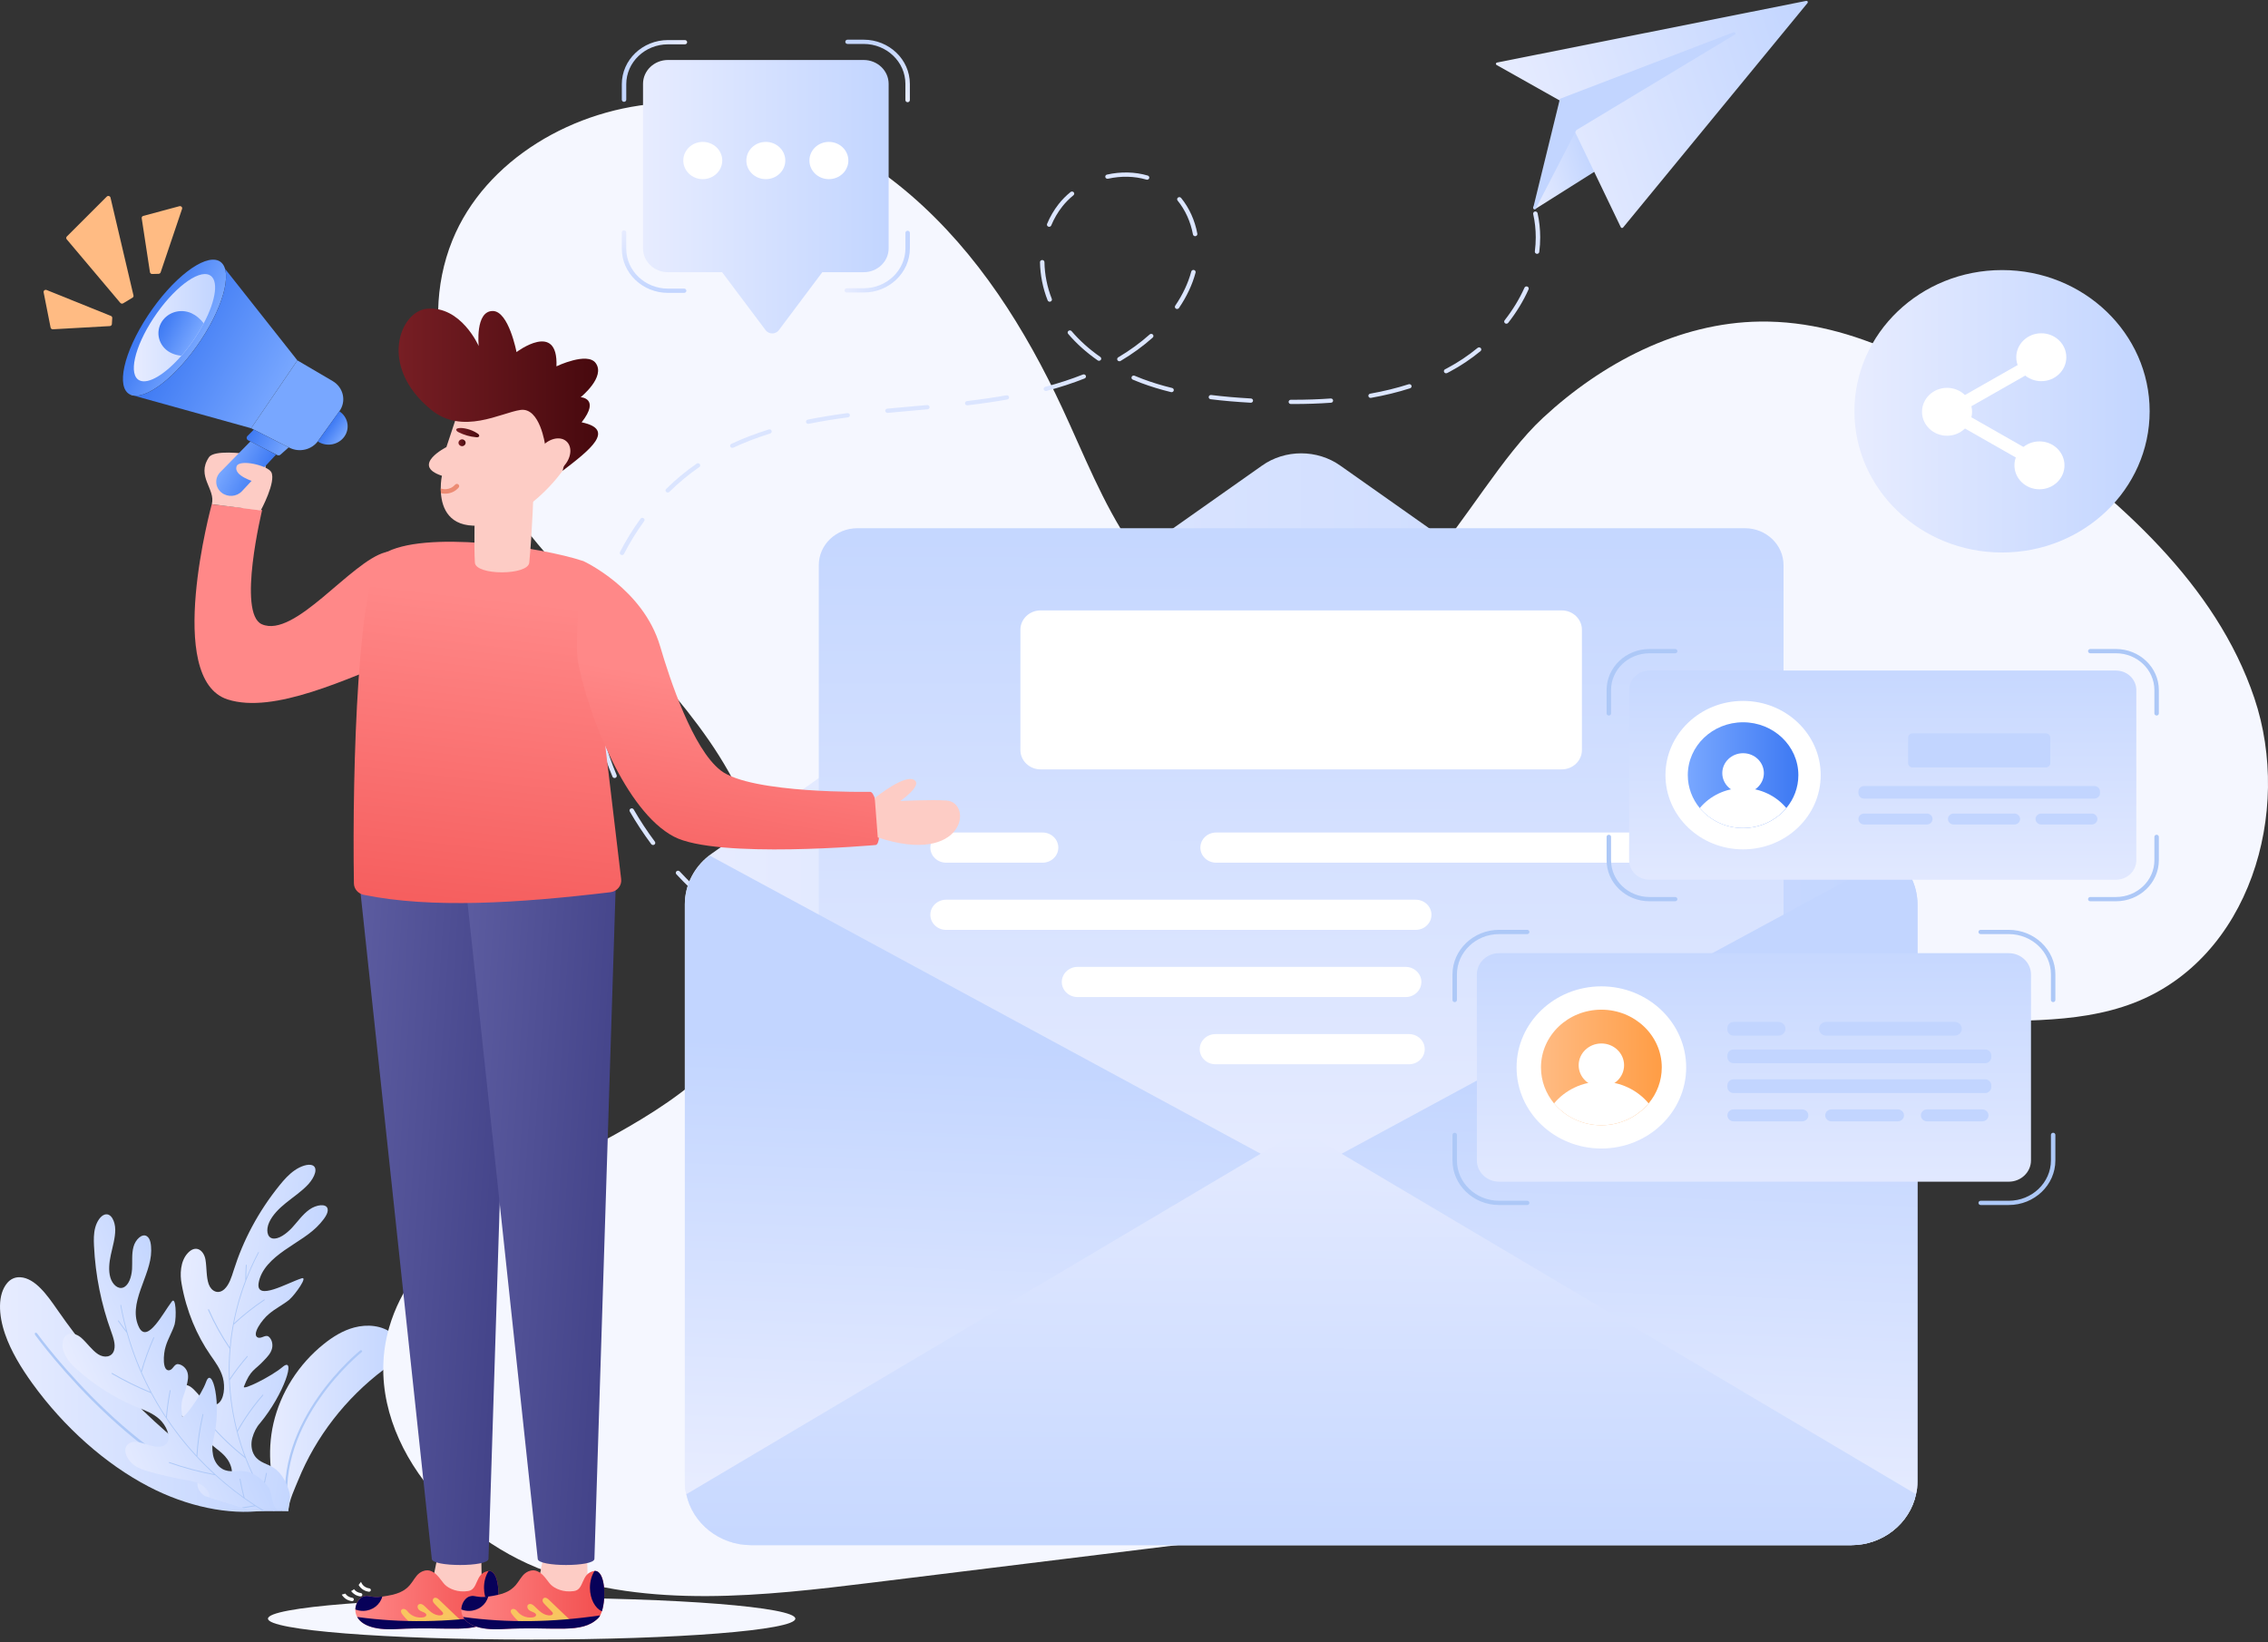 <svg width="500" height="362" viewBox="0 0 500 362" fill="none" xmlns="http://www.w3.org/2000/svg">
<rect x="0" y="0" width="500" height="362" fill="#333333" stroke="none"/>
<path d="M63.57 332.821C63.56 332.918 63.567 333.01 63.562 333.106H62.106C59.549 327.12 58.834 320.119 60.272 313.851C61.83 307.041 65.809 300.766 71.395 296.295C73.383 294.706 75.607 293.318 78.102 292.659C80.954 291.901 84.2 292.17 86.528 294.009C87.287 294.607 87.882 295.396 88.102 296.316C88.695 298.818 86.486 300.523 84.588 301.951C76.195 308.278 69.615 316.783 65.745 326.312C64.988 328.177 63.795 330.623 63.57 332.821Z" fill="url(#paint0_linear_558_3159)"/>
<path d="M63.57 332.821C63.56 332.918 63.567 333.01 63.562 333.106H63.126C60.211 313.203 79.213 297.882 79.416 297.718C79.528 297.634 79.691 297.661 79.776 297.751C79.864 297.858 79.85 298.008 79.739 298.092C79.537 298.255 60.862 313.287 63.57 332.821Z" fill="#ADC8F7"/>
<path d="M58.023 333.045C50.423 334.037 41.277 332.177 32.748 327.723C23.261 322.774 14.107 314.65 7.139 305.001C4.662 301.57 2.421 297.887 1.122 294.122C-0.368 289.815 -0.529 285.373 1.588 282.854C2.277 282.033 3.25 281.518 4.462 281.583C7.759 281.767 10.429 285.557 12.672 288.798C22.612 303.134 35.212 315.813 48.761 325.106C51.413 326.924 54.923 329.589 57.94 330.797C58.857 331.164 59.724 331.39 60.509 331.428L58.023 333.045Z" fill="url(#paint1_linear_558_3159)"/>
<path d="M59.999 331.759C32.846 328.901 8.031 294.691 7.771 294.332C7.639 294.141 7.649 293.924 7.757 293.84C7.888 293.761 8.094 293.841 8.226 294.032C8.478 294.38 31.888 326.667 57.94 330.797C58.858 331.164 59.724 331.39 60.509 331.428L59.999 331.759Z" fill="#ADC8F7"/>
<path d="M62.733 275.632C59.992 277.546 57.483 279.859 57.002 282.942C56.466 286.887 63.395 282.815 66.427 281.848C68.058 281.193 65.15 285.315 63.794 286.526C62.357 287.691 60.707 288.457 59.272 289.699C57.801 290.89 55.352 294.289 56.864 294.884C57.632 295.176 58.57 294.147 59.232 294.679C59.892 295.206 60.195 296.256 59.987 297.215C59.743 298.333 58.919 299.172 58.16 299.958C56.143 302.149 55.252 301.876 53.767 305.708C53.421 306.617 59.786 303.485 62.288 301.373C65.386 298.777 62.66 307.355 57.284 313.804C56.53 314.647 55.976 315.764 55.632 316.988C55.283 318.208 55.359 319.791 56.148 320.947C57.224 322.513 59.002 322.688 60.418 323.643C62.138 324.806 63.277 327.003 63.827 329.095C64.101 330.22 63.659 331.803 63.557 333.106H55.802L45.132 329.816C43.974 328.989 43.322 327.968 43.56 326.573C43.936 324.746 45.724 325.038 47.225 325.704C48.742 326.389 50.657 326.821 51.064 325.169C51.325 324.134 50.826 322.703 50.124 321.698C49.419 320.695 48.53 320.019 47.675 319.343C45.408 317.55 43.23 315.559 41.173 313.379C40.434 312.596 39.689 311.761 39.19 310.596C38.689 309.434 38.503 307.851 38.943 306.702C39.545 305.135 40.954 305.025 41.984 305.718C43.018 306.413 43.859 307.679 44.839 308.604C45.817 309.536 47.066 310.116 48.062 309.443C49.409 308.517 49.672 305.769 49.143 303.763C48.598 301.754 47.444 300.267 46.398 298.755C43.39 294.401 41.108 289.096 40.036 283.042C39.66 281.022 39.704 278.09 41.399 276.252C43.247 274.281 44.965 275.711 45.303 277.736C45.593 279.454 45.455 281.542 46.006 283.099C46.558 284.663 48.111 285.474 49.481 284.2C50.54 283.224 51.049 281.535 51.523 280.044C53.575 273.525 56.918 267.125 61.679 261.254C62.624 260.089 63.664 258.909 64.97 258.006C66.275 257.099 67.91 256.544 68.838 256.89C70.204 257.411 69.4 259.506 67.989 261.063C66.562 262.624 64.697 263.853 63.024 265.208C61.527 266.415 60.084 267.855 59.354 269.46C58.617 271.07 58.851 272.776 60.08 273.028C61.378 273.294 63.133 272.012 64.399 270.654C65.634 269.314 66.685 267.757 68.21 266.665C69.74 265.563 71.95 265.282 72.225 266.498C72.448 267.446 71.484 268.685 70.605 269.702C68.504 272.127 65.503 273.68 62.733 275.632Z" fill="url(#paint2_linear_558_3159)"/>
<path d="M60.51 333.106H60.287C60.045 332.761 59.803 332.416 59.57 332.066C56.838 331.389 54.103 330.514 51.394 329.438C51.34 329.416 51.293 329.344 51.291 329.278C51.288 329.211 51.331 329.175 51.385 329.197C54.04 330.259 56.72 331.129 59.399 331.807C57.217 328.485 55.444 325.006 54.084 321.485C51.293 319.31 48.651 316.813 46.223 314.014C46.181 313.966 46.17 313.883 46.197 313.829C46.224 313.774 46.279 313.768 46.32 313.816C48.679 316.547 51.242 318.991 53.948 321.13C50.804 312.886 50.01 304.475 50.632 297.37C48.834 294.742 47.233 291.885 45.878 288.825C45.854 288.771 45.872 288.687 45.918 288.638C45.963 288.588 46.019 288.591 46.043 288.645C47.361 291.644 48.916 294.45 50.662 297.036C51.205 290.987 52.703 285.908 54.082 282.315C54.079 281.205 54.113 280.084 54.188 278.953C54.192 278.889 54.24 278.822 54.295 278.803C54.35 278.784 54.391 278.82 54.387 278.884C54.321 279.868 54.284 280.845 54.277 281.813C55.704 278.226 56.865 276.206 56.888 276.123C56.921 276.061 56.985 276.022 57.031 276.037C57.077 276.052 57.088 276.115 57.055 276.177C57.034 276.263 55.77 278.448 54.269 282.313C54.267 282.321 54.264 282.328 54.261 282.335C53.311 284.812 52.299 287.986 51.588 291.709C53.706 289.753 55.932 288.008 58.228 286.478C58.277 286.446 58.33 286.461 58.346 286.513C58.363 286.564 58.337 286.632 58.289 286.665C55.948 288.23 53.68 290.021 51.527 292.032C51.22 293.69 50.973 295.451 50.815 297.299C50.816 297.314 50.814 297.329 50.811 297.344C50.632 299.445 50.568 301.656 50.652 303.944C51.84 302.179 53.117 300.52 54.466 298.972C54.504 298.928 54.559 298.93 54.59 298.976C54.62 299.021 54.615 299.093 54.577 299.136C53.19 300.733 51.88 302.449 50.665 304.277C50.817 307.842 51.336 311.589 52.308 315.372C53.944 312.479 55.827 309.843 57.891 307.488C57.926 307.447 57.981 307.451 58.015 307.494C58.048 307.537 58.047 307.605 58.013 307.645C55.927 310.037 54.027 312.717 52.383 315.662C52.883 317.566 53.496 319.477 54.228 321.376C54.232 321.384 54.235 321.391 54.237 321.399C55.227 323.963 56.435 326.506 57.862 328.982C58.057 327.536 58.321 326.126 58.648 324.755C58.66 324.7 58.712 324.68 58.762 324.709C58.812 324.738 58.842 324.806 58.83 324.86C58.493 326.29 58.224 327.762 58.031 329.272C58.791 330.574 59.625 331.851 60.51 333.106Z" fill="#ADC8F7"/>
<path d="M13.825 295.87C14.209 293.509 16.475 293.658 17.946 294.962C19.193 296.067 20.275 297.674 21.618 298.552C22.965 299.433 24.735 299.262 25.169 297.609C25.508 296.339 24.96 294.817 24.477 293.47C22.35 287.589 21.035 281.259 20.722 274.632C20.66 273.316 20.642 271.944 20.999 270.62C21.353 269.295 22.174 268.031 23.107 267.762C24.489 267.371 25.391 269.239 25.407 271.088C25.416 272.946 24.823 274.818 24.429 276.673C24.073 278.33 23.88 280.121 24.333 281.657C24.785 283.2 26.047 284.312 27.196 283.841C28.411 283.343 29.002 281.468 29.111 279.804C29.21 278.17 28.994 276.489 29.428 274.882C29.86 273.266 31.335 271.844 32.387 272.545C33.213 273.088 33.329 274.504 33.333 275.72C33.343 281.305 27.914 287.431 30.737 292.798C32.604 296.071 36.01 289.378 37.85 286.979C38.788 285.593 38.937 290.323 38.496 291.981C37.986 293.643 37.044 295.097 36.535 296.8C35.982 298.484 35.74 302.373 37.344 302.089C38.161 301.937 38.406 300.652 39.26 300.74C40.11 300.825 40.939 301.514 41.272 302.39C41.658 303.412 41.386 304.498 41.135 305.505C40.503 308.261 39.61 308.463 40.178 312.278C40.317 313.187 44.389 307.618 45.444 304.641C46.763 300.952 49.01 309.476 47.04 317.335C46.747 318.384 46.745 319.569 46.962 320.752C47.173 321.934 47.898 323.234 49.071 323.875C50.663 324.74 52.319 324.131 53.966 324.36C55.966 324.639 57.834 326.097 59.073 327.726C60.261 329.332 59.765 333.215 61.834 332.975C62.131 332.949 62.163 333.002 62.012 333.106H55.801L46.208 330.147C46.229 329.997 46.23 329.835 46.2 329.657C46.037 328.667 45.033 327.675 44.005 327.142C42.977 326.612 41.911 326.443 40.875 326.265C38.127 325.793 35.362 325.156 32.599 324.351C31.607 324.062 30.584 323.739 29.628 323.045C28.67 322.354 27.791 321.191 27.646 320.08C27.45 318.565 28.628 317.809 29.856 317.867C31.088 317.925 32.414 318.534 33.699 318.816C34.986 319.104 36.349 318.992 36.919 317.985C37.687 316.607 36.631 314.258 35.191 312.912C33.74 311.57 31.994 310.955 30.327 310.282C25.526 308.342 20.812 305.44 16.543 301.516C15.105 300.212 13.483 298.057 13.825 295.87Z" fill="url(#paint3_linear_558_3159)"/>
<path d="M24.726 302.689C27.481 304.297 30.297 305.685 33.141 306.856C30.487 301.849 28.89 297.245 27.938 293.841C27.287 293.012 26.653 292.16 26.038 291.285C26.004 291.236 26.004 291.161 26.038 291.118C26.072 291.076 26.128 291.081 26.162 291.13C26.696 291.892 27.244 292.637 27.806 293.364C26.887 289.948 26.57 287.864 26.542 287.79C26.53 287.726 26.559 287.664 26.605 287.651C26.652 287.638 26.699 287.678 26.711 287.741C26.741 287.818 27.08 290.075 28.093 293.742C28.095 293.749 28.097 293.756 28.099 293.764C28.755 296.11 29.713 299.024 31.119 302.253C31.869 299.683 32.776 297.211 33.82 294.85C33.842 294.8 33.895 294.785 33.938 294.816C33.982 294.847 34 294.912 33.978 294.962C32.915 297.374 31.997 299.903 31.241 302.532C31.873 303.966 32.593 305.459 33.409 306.987C33.417 306.999 33.424 307.011 33.429 307.025C34.357 308.762 35.411 310.544 36.597 312.337C36.777 310.356 37.057 308.414 37.428 306.521C37.438 306.468 37.487 306.442 37.537 306.463C37.587 306.485 37.619 306.545 37.609 306.598C37.229 308.55 36.946 310.553 36.77 312.598C38.631 315.385 40.813 318.191 43.312 320.894C43.512 317.752 43.968 314.708 44.652 311.793C44.664 311.743 44.714 311.72 44.764 311.74C44.815 311.76 44.846 311.816 44.834 311.865C44.146 314.823 43.693 317.912 43.505 321.101C44.769 322.457 46.113 323.787 47.531 325.076C47.537 325.081 47.543 325.085 47.548 325.091C49.463 326.83 51.514 328.495 53.684 330.055C53.337 328.72 53.047 327.389 52.811 326.067C52.801 326.015 52.84 325.976 52.896 325.98C52.952 325.984 53.005 326.03 53.014 326.082C53.262 327.459 53.57 328.846 53.939 330.238C55.351 331.244 56.82 332.197 58.327 333.106H57.985C57.417 332.76 56.852 332.411 56.297 332.05C55.462 332.208 54.617 332.348 53.768 332.479L53.319 332.341C54.237 332.205 55.151 332.059 56.055 331.892C52.961 329.861 50.075 327.617 47.446 325.231C44.084 324.605 40.7 323.713 37.335 322.545C37.278 322.525 37.232 322.463 37.232 322.406C37.232 322.349 37.279 322.319 37.335 322.339C40.611 323.482 43.906 324.363 47.181 324.99C41.056 319.394 36.419 313.015 33.288 307.133C30.38 305.952 27.501 304.544 24.683 302.907C24.634 302.879 24.604 302.806 24.616 302.746C24.627 302.686 24.677 302.66 24.726 302.689Z" fill="#ADC8F7"/>
<path d="M117.208 361.462C149.313 361.462 175.339 359.398 175.339 356.853C175.339 354.307 149.313 352.244 117.208 352.244C85.103 352.244 59.076 354.307 59.076 356.853C59.076 359.398 85.103 361.462 117.208 361.462Z" fill="#F5F7FF"/>
<path d="M276.345 140.871C264.976 138.047 255.837 129.74 249.447 120.311C243.058 110.881 238.971 100.233 234.185 89.971C226.067 72.565 215.6 55.812 200.811 43.041C186.021 30.269 166.473 21.777 146.575 22.723C126.676 23.669 106.939 35.21 99.732 52.98C91.602 73.024 100.298 95.953 113.387 113.431C126.476 130.91 143.813 145.249 156.243 163.162C168.673 181.075 175.642 204.908 165.323 224.009C156.936 239.537 139.472 248.137 123.478 256.585C107.484 265.034 90.68 275.813 85.794 292.655C79.328 314.945 97.915 338.206 120.508 346.451C143.101 354.696 168.243 351.862 192.226 348.911C231.052 344.133 269.879 339.355 308.705 334.576C325.178 332.549 341.973 330.434 356.957 323.58C371.942 316.727 385.081 304.205 387.904 288.547C390.697 273.052 383.454 255.773 391.504 242.064C398.452 230.232 414.154 226.096 428.321 225.387C442.488 224.679 457.237 226.181 470.398 221.114C495.97 211.268 505.439 178.999 496.989 153.897C488.538 128.795 467.026 109.874 444.958 94.072C428.138 82.027 409.048 70.633 388.04 70.892C370.039 71.113 353.13 80.099 340.199 92.082C322.183 108.776 308.695 148.907 276.345 140.871Z" fill="#F5F7FF"/>
<path d="M229.228 222.637C228.96 222.637 228.741 222.432 228.737 222.175C228.733 221.916 228.949 221.702 229.22 221.698C230.663 221.677 232.137 221.633 233.602 221.569C235.085 221.503 236.566 221.411 238.007 221.297C238.244 221.275 238.514 221.467 238.536 221.726C238.559 221.984 238.357 222.211 238.087 222.233C236.636 222.348 235.142 222.44 233.648 222.506C232.173 222.572 230.688 222.616 229.235 222.637C229.233 222.637 229.231 222.637 229.228 222.637ZM220.398 222.498C220.391 222.498 220.382 222.498 220.374 222.497C217.407 222.358 214.435 222.123 211.541 221.798C211.272 221.767 211.08 221.534 211.111 221.277C211.143 221.019 211.374 220.834 211.656 220.865C214.528 221.188 217.477 221.421 220.422 221.559C220.693 221.572 220.901 221.793 220.888 222.051C220.875 222.303 220.659 222.498 220.398 222.498ZM246.811 221.207C246.575 221.207 246.368 221.043 246.328 220.814C246.284 220.558 246.465 220.316 246.733 220.274C249.698 219.807 252.589 219.218 255.324 218.524C255.588 218.459 255.853 218.608 255.923 218.858C255.993 219.109 255.837 219.365 255.575 219.432C252.809 220.133 249.888 220.728 246.892 221.201C246.865 221.204 246.838 221.207 246.811 221.207ZM202.871 220.518C202.841 220.518 202.809 220.515 202.778 220.509C199.854 219.974 196.947 219.332 194.139 218.6C193.879 218.532 193.725 218.274 193.796 218.023C193.867 217.774 194.136 217.626 194.398 217.694C197.181 218.42 200.063 219.057 202.962 219.587C203.229 219.636 203.403 219.882 203.352 220.136C203.307 220.361 203.101 220.518 202.871 220.518ZM263.844 216.832C263.648 216.832 263.463 216.719 263.386 216.534C263.288 216.292 263.412 216.02 263.664 215.925C266.456 214.876 269.119 213.67 271.579 212.343C271.814 212.217 272.114 212.294 272.248 212.521C272.381 212.747 272.298 213.033 272.061 213.161C269.562 214.509 266.857 215.733 264.023 216.799C263.964 216.821 263.903 216.832 263.844 216.832ZM185.854 216.064C185.799 216.064 185.742 216.055 185.687 216.036C182.887 215.061 180.13 213.969 177.491 212.788C177.245 212.679 177.139 212.399 177.254 212.165C177.369 211.929 177.662 211.83 177.906 211.938C180.519 213.107 183.25 214.188 186.022 215.153C186.277 215.242 186.408 215.511 186.315 215.755C186.243 215.946 186.055 216.064 185.854 216.064ZM169.885 208.902C169.799 208.902 169.714 208.882 169.637 208.838C169.186 208.585 168.74 208.329 168.294 208.069C166.228 206.861 164.185 205.547 162.22 204.164C162.003 204.01 161.956 203.716 162.117 203.508C162.278 203.298 162.585 203.255 162.803 203.408C164.744 204.775 166.764 206.074 168.806 207.267C169.246 207.525 169.688 207.778 170.133 208.028C170.367 208.159 170.445 208.447 170.308 208.67C170.216 208.819 170.052 208.902 169.885 208.902ZM279.132 208.501C278.989 208.501 278.846 208.441 278.75 208.326C278.58 208.124 278.613 207.829 278.824 207.666C280.801 206.144 282.646 204.482 284.306 202.725C284.488 202.532 284.798 202.518 284.998 202.691C285.2 202.865 285.215 203.162 285.034 203.354C283.339 205.148 281.457 206.844 279.439 208.398C279.348 208.467 279.24 208.501 279.132 208.501ZM155.684 198.902C155.566 198.902 155.447 198.861 155.353 198.779C153.163 196.872 151.062 194.84 149.109 192.74C148.93 192.546 148.947 192.25 149.151 192.078C149.352 191.905 149.661 191.922 149.843 192.116C151.772 194.191 153.849 196.2 156.015 198.085C156.215 198.26 156.229 198.557 156.047 198.748C155.95 198.85 155.817 198.902 155.684 198.902ZM143.973 186.294C143.82 186.294 143.669 186.226 143.573 186.097C141.846 183.775 140.254 181.356 138.842 178.905C138.711 178.678 138.797 178.393 139.035 178.268C139.27 178.143 139.571 178.224 139.701 178.452C141.095 180.871 142.667 183.26 144.372 185.553C144.53 185.764 144.478 186.057 144.257 186.208C144.171 186.266 144.072 186.294 143.973 186.294ZM135.484 171.523C135.29 171.523 135.106 171.412 135.029 171.229C133.915 168.578 132.979 165.861 132.246 163.153C132.179 162.902 132.337 162.646 132.599 162.581C132.864 162.516 133.129 162.668 133.197 162.918C133.919 165.587 134.841 168.265 135.94 170.878C136.041 171.119 135.919 171.392 135.667 171.489C135.607 171.512 135.546 171.523 135.484 171.523ZM131.097 155.207C130.851 155.207 130.639 155.031 130.61 154.792C130.351 152.638 130.22 150.428 130.22 148.225C130.22 147.579 130.231 146.934 130.253 146.288C130.262 146.03 130.455 145.827 130.76 145.835C131.03 145.843 131.243 146.06 131.234 146.319C131.212 146.954 131.201 147.589 131.201 148.225C131.201 150.393 131.33 152.566 131.585 154.684C131.616 154.942 131.422 155.175 131.154 155.205C131.135 155.207 131.116 155.207 131.097 155.207ZM131.661 138.376C131.632 138.376 131.603 138.374 131.575 138.369C131.308 138.324 131.13 138.081 131.177 137.825C131.691 135.037 132.416 132.26 133.332 129.571C133.416 129.326 133.69 129.189 133.951 129.27C134.209 129.351 134.349 129.616 134.266 129.862C133.364 132.509 132.649 135.244 132.143 137.989C132.101 138.216 131.894 138.376 131.661 138.376ZM137.124 122.367C137.051 122.367 136.977 122.351 136.907 122.319C136.664 122.204 136.564 121.923 136.684 121.69C138.005 119.129 139.526 116.663 141.204 114.361C141.361 114.147 141.667 114.096 141.888 114.244C142.11 114.393 142.165 114.685 142.009 114.898C140.358 117.161 138.862 119.586 137.564 122.105C137.479 122.271 137.304 122.367 137.124 122.367ZM147.215 108.586C147.091 108.586 146.968 108.542 146.873 108.453C146.678 108.272 146.674 107.975 146.863 107.789C148.951 105.732 151.215 103.855 153.591 102.21C153.81 102.058 154.117 102.105 154.276 102.315C154.435 102.525 154.386 102.819 154.166 102.971C151.836 104.584 149.615 106.425 147.566 108.443C147.471 108.538 147.342 108.586 147.215 108.586ZM161.454 98.737C161.273 98.737 161.098 98.641 161.013 98.474C160.894 98.241 160.995 97.96 161.238 97.846C163.789 96.654 166.565 95.59 169.49 94.682C169.752 94.603 170.025 94.737 170.108 94.984C170.191 95.23 170.051 95.495 169.793 95.575C166.912 96.469 164.179 97.517 161.67 98.69C161.599 98.722 161.527 98.737 161.454 98.737ZM178.177 93.444C177.951 93.444 177.746 93.293 177.698 93.072C177.642 92.818 177.812 92.569 178.076 92.515C180.763 91.972 183.621 91.502 186.814 91.078C187.065 91.043 187.329 91.221 187.366 91.478C187.404 91.735 187.217 91.972 186.948 92.008C183.779 92.429 180.943 92.896 178.279 93.434C178.245 93.441 178.211 93.444 178.177 93.444ZM195.653 91.03C195.404 91.03 195.191 90.85 195.166 90.608C195.138 90.35 195.334 90.12 195.605 90.094C197.781 89.884 199.958 89.692 202.129 89.501L204.402 89.3C204.659 89.278 204.91 89.466 204.936 89.724C204.96 89.982 204.762 90.211 204.492 90.235L202.219 90.436C200.051 90.627 197.876 90.819 195.702 91.028C195.686 91.029 195.67 91.03 195.653 91.03ZM213.231 89.357C212.988 89.357 212.776 89.183 212.746 88.945C212.712 88.688 212.903 88.454 213.172 88.422C216.327 88.048 219.173 87.633 221.875 87.154C222.135 87.107 222.397 87.275 222.446 87.53C222.496 87.785 222.32 88.03 222.053 88.077C219.332 88.56 216.466 88.977 213.293 89.353C213.273 89.356 213.251 89.357 213.231 89.357ZM285.12 89.073L284.576 89.071C284.305 89.07 284.086 88.859 284.087 88.6C284.088 88.342 284.308 88.133 284.578 88.133C284.579 88.133 284.579 88.133 284.58 88.133L285.12 88.134C288.002 88.133 290.776 88.038 293.365 87.851C293.655 87.834 293.87 88.025 293.892 88.284C293.912 88.543 293.71 88.768 293.44 88.787C290.826 88.977 288.027 89.072 285.12 89.073ZM275.752 88.787C275.742 88.787 275.733 88.787 275.723 88.786C272.43 88.599 269.542 88.346 266.894 88.014C266.625 87.98 266.437 87.744 266.471 87.487C266.506 87.229 266.758 87.051 267.022 87.083C269.647 87.413 272.512 87.663 275.781 87.85C276.052 87.865 276.258 88.087 276.242 88.346C276.226 88.595 276.01 88.787 275.752 88.787ZM302.157 87.721C301.925 87.721 301.719 87.563 301.676 87.337C301.626 87.082 301.803 86.837 302.069 86.79C305.045 86.262 307.899 85.564 310.551 84.714C310.808 84.633 311.086 84.764 311.173 85.01C311.258 85.256 311.12 85.522 310.863 85.604C308.167 86.468 305.269 87.177 302.247 87.713C302.218 87.718 302.187 87.721 302.157 87.721ZM258.285 86.46C258.245 86.46 258.204 86.455 258.164 86.445C255.859 85.885 253.649 85.211 251.594 84.44C250.97 84.206 250.35 83.959 249.735 83.698C249.488 83.592 249.376 83.315 249.486 83.078C249.596 82.841 249.886 82.735 250.133 82.84C250.735 83.095 251.342 83.337 251.952 83.566C253.969 84.323 256.141 84.985 258.405 85.535C258.668 85.599 258.827 85.855 258.76 86.106C258.703 86.318 258.504 86.46 258.285 86.46ZM230.57 86.203C230.356 86.203 230.158 86.067 230.098 85.859C230.025 85.609 230.177 85.351 230.439 85.281C233.387 84.497 236.177 83.584 238.733 82.57C238.98 82.471 239.269 82.584 239.374 82.823C239.477 83.063 239.359 83.338 239.108 83.437C236.516 84.466 233.688 85.391 230.701 86.186C230.658 86.197 230.613 86.203 230.57 86.203ZM318.809 82.296C318.635 82.296 318.465 82.206 318.377 82.048C318.249 81.82 318.339 81.535 318.577 81.413L319.147 81.115C321.468 79.881 323.692 78.394 325.755 76.695C325.961 76.526 326.27 76.547 326.447 76.744C326.623 76.941 326.6 77.237 326.395 77.406C324.281 79.147 322.003 80.671 319.624 81.936L319.041 82.24C318.967 82.278 318.888 82.296 318.809 82.296ZM246.78 79.647C246.617 79.647 246.457 79.568 246.364 79.425C246.221 79.204 246.292 78.915 246.523 78.779C249.053 77.279 251.388 75.581 253.462 73.731C253.659 73.554 253.972 73.564 254.155 73.754C254.34 73.943 254.33 74.24 254.131 74.417C252.011 76.31 249.624 78.045 247.038 79.577C246.959 79.624 246.869 79.647 246.78 79.647ZM242.287 79.542C242.187 79.542 242.086 79.513 241.999 79.452C239.498 77.71 237.305 75.743 235.483 73.605C235.312 73.404 235.343 73.108 235.553 72.945C235.761 72.781 236.072 72.81 236.243 73.011C238.012 75.087 240.144 76.998 242.576 78.693C242.795 78.846 242.843 79.139 242.684 79.349C242.588 79.475 242.439 79.542 242.287 79.542ZM332.101 71.364C331.999 71.364 331.895 71.333 331.807 71.27C331.591 71.114 331.547 70.82 331.709 70.613C333.496 68.335 334.968 65.917 336.083 63.426C336.19 63.186 336.479 63.078 336.728 63.179C336.977 63.281 337.092 63.557 336.986 63.796C335.839 66.355 334.328 68.838 332.494 71.176C332.398 71.299 332.25 71.364 332.101 71.364ZM259.5 68.12C259.408 68.12 259.315 68.095 259.232 68.044C259.005 67.903 258.941 67.612 259.089 67.394C260.752 64.947 261.942 62.412 262.626 59.861C262.693 59.61 262.956 59.458 263.223 59.523C263.485 59.587 263.643 59.843 263.576 60.094C262.866 62.744 261.634 65.373 259.911 67.906C259.817 68.045 259.66 68.12 259.5 68.12ZM231.42 66.52C231.222 66.52 231.036 66.404 230.961 66.217C229.902 63.545 229.321 60.635 229.277 57.801C229.273 57.541 229.489 57.328 229.76 57.325C229.763 57.325 229.765 57.325 229.767 57.325C230.035 57.325 230.254 57.53 230.258 57.787C230.3 60.513 230.861 63.313 231.879 65.884C231.975 66.126 231.848 66.397 231.594 66.489C231.537 66.51 231.478 66.52 231.42 66.52ZM338.859 55.961C338.839 55.961 338.819 55.96 338.799 55.957C338.53 55.926 338.339 55.693 338.371 55.435C338.503 54.394 338.57 53.345 338.57 52.317C338.57 50.584 338.381 48.858 338.008 47.188C337.952 46.934 338.121 46.685 338.386 46.631C338.646 46.577 338.911 46.738 338.968 46.992C339.355 48.727 339.551 50.518 339.551 52.317C339.551 53.382 339.482 54.469 339.345 55.548C339.315 55.786 339.104 55.961 338.859 55.961ZM263.48 52.072C263.248 52.072 263.04 51.912 262.998 51.685C262.477 48.882 261.306 46.299 259.612 44.215C259.445 44.011 259.483 43.716 259.698 43.557C259.91 43.398 260.219 43.434 260.386 43.639C262.178 45.843 263.415 48.568 263.964 51.52C264.012 51.776 263.834 52.019 263.568 52.065C263.538 52.07 263.509 52.072 263.48 52.072ZM231.297 49.998C231.236 49.998 231.175 49.987 231.116 49.964C230.864 49.868 230.741 49.595 230.841 49.355C231.498 47.775 232.357 46.304 233.395 44.983C234.147 44.026 235.029 43.134 236.015 42.333C236.221 42.166 236.532 42.19 236.706 42.387C236.881 42.585 236.856 42.881 236.65 43.049C235.719 43.805 234.888 44.646 234.179 45.548C233.194 46.801 232.378 48.199 231.753 49.702C231.676 49.886 231.491 49.998 231.297 49.998ZM252.884 39.622C252.836 39.622 252.787 39.615 252.738 39.6C250.127 38.825 247.165 38.756 244.268 39.402C244.002 39.461 243.74 39.303 243.678 39.051C243.617 38.799 243.781 38.547 244.045 38.488C247.107 37.804 250.249 37.878 253.029 38.704C253.288 38.781 253.433 39.044 253.352 39.292C253.287 39.493 253.093 39.622 252.884 39.622Z" fill="#DBE5FF"/>
<path d="M351.858 37.339C351.92 37.472 351.875 37.624 351.749 37.704L338.482 46.07C338.463 46.088 338.434 46.096 338.405 46.105C338.307 46.134 338.198 46.112 338.119 46.045C338.016 45.96 337.989 45.817 338.047 45.703L347.002 28.36C347.057 28.259 347.164 28.197 347.279 28.199C347.393 28.202 347.503 28.266 347.548 28.367L351.858 37.339Z" fill="url(#paint4_linear_558_3159)"/>
<path d="M398.509 0.331C398.574 0.432 398.565 0.562 398.488 0.658L357.832 50.151C357.791 50.199 357.739 50.233 357.681 50.25C357.646 50.261 357.604 50.267 357.558 50.262C357.453 50.251 357.363 50.187 357.321 50.097L343.92 22.197L329.927 14.321C329.82 14.262 329.763 14.146 329.781 14.026C329.806 13.909 329.89 13.818 330.021 13.791L398.187 0.196C398.312 0.171 398.442 0.223 398.509 0.331Z" fill="url(#paint5_linear_558_3159)"/>
<path d="M382.547 7.257C382.623 7.392 382.574 7.552 382.442 7.633L347.507 28.689L338.592 45.959C338.552 46.031 338.486 46.081 338.405 46.105C338.348 46.122 338.279 46.124 338.214 46.101C338.072 46.053 337.987 45.908 338.023 45.764L343.865 21.929C343.886 21.838 343.956 21.763 344.045 21.724L382.168 7.121C382.32 7.064 382.48 7.125 382.547 7.257Z" fill="#C2D5FF"/>
<path d="M81.755 350.589C81.724 350.776 81.559 350.915 81.373 350.915H81.322C80.331 350.796 79.505 350.214 79.061 349.424C79.257 349.197 79.433 348.96 79.588 348.733C79.856 349.493 80.548 350.066 81.425 350.174C81.631 350.204 81.786 350.391 81.755 350.589Z" fill="white"/>
<path d="M79.877 351.635C79.856 351.813 79.691 351.951 79.495 351.951H79.443C78.597 351.843 77.874 351.398 77.4 350.776C77.513 350.717 77.627 350.658 77.73 350.589C77.843 350.52 77.947 350.441 78.05 350.362C78.39 350.816 78.917 351.132 79.546 351.211C79.763 351.241 79.908 351.428 79.877 351.635Z" fill="white"/>
<path d="M78.008 352.672C77.977 352.86 77.812 352.998 77.626 352.998C77.606 352.998 77.585 352.988 77.575 352.988C76.605 352.87 75.8 352.317 75.346 351.556C75.624 351.487 75.882 351.408 76.12 351.329C76.46 351.823 77.007 352.169 77.668 352.257C77.885 352.277 78.029 352.465 78.008 352.672Z" fill="white"/>
<path d="M104.978 350.5C104.947 350.687 104.782 350.826 104.596 350.826H104.544C103.615 350.717 102.831 350.194 102.377 349.473C102.563 349.256 102.738 349.029 102.882 348.812C103.182 349.493 103.832 349.986 104.647 350.085C104.854 350.115 105.009 350.302 104.978 350.5Z" fill="white"/>
<path d="M103.099 351.547C103.078 351.724 102.913 351.863 102.717 351.863H102.666C101.871 351.764 101.19 351.369 100.715 350.806C100.839 350.737 100.962 350.658 101.076 350.589C101.179 350.53 101.272 350.461 101.365 350.391C101.706 350.776 102.191 351.053 102.769 351.122C102.986 351.152 103.13 351.339 103.099 351.547Z" fill="white"/>
<path d="M101.231 352.583C101.2 352.771 101.035 352.909 100.849 352.909C100.828 352.909 100.808 352.899 100.797 352.899C99.868 352.79 99.094 352.277 98.64 351.566C98.919 351.497 99.177 351.428 99.425 351.349C99.765 351.783 100.281 352.089 100.89 352.168C101.107 352.188 101.252 352.376 101.231 352.583Z" fill="white"/>
<path d="M422.722 199.365V326.638C422.722 327.567 422.641 328.573 422.398 329.425C421.023 335.85 415.115 340.651 408.075 340.651H165.628C158.587 340.651 152.68 335.85 151.304 329.425C151.061 328.573 150.981 327.567 150.981 326.638V199.365C150.981 194.951 153.166 190.771 156.969 188.139L278.192 102.671C283.29 99.032 290.412 99.032 295.51 102.671L416.733 188.139C420.537 190.771 422.722 194.951 422.722 199.365Z" fill="url(#paint6_linear_558_3159)"/>
<path d="M393.195 124.599V282.278H180.508V124.599C180.508 120.099 184.321 116.451 189.025 116.451H384.677C389.381 116.451 393.195 120.099 393.195 124.599Z" fill="url(#paint7_linear_558_3159)"/>
<path d="M417.269 188.612L286.851 259.188L156.433 188.612C152.994 191.256 150.98 195.184 150.98 199.365V326.638C150.98 327.567 151.061 328.573 151.304 329.425C152.68 335.85 158.587 340.651 165.628 340.651H408.075C415.115 340.651 421.022 335.85 422.398 329.425C422.641 328.573 422.722 327.567 422.722 326.638V199.365C422.722 195.184 420.709 191.256 417.269 188.612Z" fill="url(#paint8_linear_558_3159)"/>
<path d="M422.398 329.425C421.023 335.85 415.115 340.651 408.075 340.651H165.628C158.587 340.651 152.68 335.85 151.304 329.425L282.179 251.836C285.041 250.139 288.661 250.139 291.524 251.836L422.398 329.425Z" fill="url(#paint9_linear_558_3159)"/>
<path d="M348.745 138.835V165.356C348.745 167.712 346.749 169.621 344.287 169.621H229.416C226.954 169.621 224.957 167.712 224.957 165.356V138.835C224.957 136.479 226.954 134.57 229.416 134.57H344.287C346.749 134.57 348.745 136.479 348.745 138.835Z" fill="white"/>
<path d="M264.631 186.865C264.631 188.701 266.188 190.19 268.108 190.19H370.004C371.924 190.19 373.481 188.701 373.481 186.865C373.481 185.028 371.924 183.539 370.004 183.539H268.108C266.188 183.539 264.631 185.028 264.631 186.865Z" fill="white"/>
<path d="M229.838 183.539H208.58C206.66 183.539 205.104 185.028 205.104 186.865C205.104 188.701 206.66 190.19 208.58 190.19H229.838C231.758 190.19 233.315 188.701 233.315 186.865C233.315 185.028 231.758 183.539 229.838 183.539Z" fill="white"/>
<path d="M312.102 198.352H208.58C206.66 198.352 205.104 199.841 205.104 201.678C205.104 203.515 206.66 205.004 208.58 205.004H312.102C314.022 205.004 315.578 203.515 315.578 201.678C315.578 199.841 314.022 198.352 312.102 198.352Z" fill="white"/>
<path d="M234.083 216.491C234.083 218.328 235.64 219.817 237.56 219.817H309.879C311.799 219.817 313.356 218.328 313.356 216.491C313.356 214.655 311.799 213.166 309.879 213.166H237.56C235.64 213.166 234.083 214.655 234.083 216.491Z" fill="white"/>
<path d="M314.096 231.305C314.096 233.141 312.54 234.631 310.62 234.631H267.964C266.044 234.631 264.488 233.142 264.488 231.305C264.488 229.468 266.044 227.979 267.964 227.979H310.62C312.54 227.979 314.096 229.468 314.096 231.305Z" fill="white"/>
<path d="M106.085 342.687L106.287 353.287L94.623 352.275L96.974 340.651L106.085 342.687Z" fill="#FDCCC5"/>
<path d="M109.343 355.22C109.127 355.891 108.858 356.415 108.528 356.74C104.812 360.364 99.063 358.488 87.462 359.16C80.34 359.564 78.286 357.007 78.338 354.825C78.379 353.442 79.246 352.198 80.216 351.932C81.445 351.586 81.589 352.317 84.273 351.991C84.871 351.912 85.594 351.793 86.481 351.596C86.543 351.586 86.605 351.566 86.657 351.556C86.936 351.487 87.194 351.408 87.431 351.329C87.926 351.171 88.35 350.984 88.711 350.776C88.824 350.717 88.938 350.658 89.041 350.589C89.155 350.52 89.258 350.441 89.361 350.361C89.774 350.075 90.094 349.749 90.373 349.423C90.569 349.196 90.744 348.959 90.899 348.732C91.57 347.784 92.045 346.866 93.19 346.402C93.903 346.116 94.532 346.145 95.079 346.382C96.442 346.915 97.34 348.604 98.041 349.325C98.96 350.253 100.9 351.132 103.212 350.766C105.524 350.411 104.668 346.886 107.589 346.353C107.64 346.343 107.682 346.333 107.723 346.333C110.014 346.145 110.355 352.099 109.343 355.22Z" fill="url(#paint10_linear_558_3159)"/>
<path d="M96.838 352.72C96.679 352.568 96.515 352.413 96.312 352.32C96.109 352.227 95.855 352.208 95.666 352.326C95.424 352.476 95.367 352.806 95.457 353.068C95.546 353.33 95.749 353.54 95.946 353.742C96.445 354.251 96.944 354.76 97.443 355.27C97.581 355.411 97.73 355.585 97.69 355.774C97.645 355.987 97.389 356.088 97.164 356.116C96.454 356.204 95.742 355.913 95.168 355.503C94.594 355.093 94.123 354.567 93.606 354.093C93.429 353.93 93.24 353.77 93.013 353.681C92.785 353.592 92.508 353.585 92.306 353.719C91.946 353.958 92.005 354.518 92.296 354.832C92.587 355.146 93.022 355.288 93.422 355.46C93.706 355.581 94.025 355.8 93.98 356.094C93.94 356.361 93.624 356.495 93.349 356.549C92.159 356.78 90.855 356.357 90.056 355.483C89.845 355.253 89.662 354.989 89.391 354.828C89.12 354.667 88.718 354.647 88.516 354.885C88.385 355.04 88.375 355.265 88.438 355.455C88.502 355.645 88.629 355.81 88.753 355.97C89.274 356.641 89.825 357.337 90.61 357.703C91.253 358.003 91.988 358.052 92.703 358.08C94.821 358.166 96.945 358.124 99.057 357.955C99.597 357.912 100.135 357.861 100.673 357.801C100.93 357.772 101.19 357.749 101.445 357.71C101.76 357.662 101.885 357.647 101.705 357.383C101.428 356.976 100.907 356.618 100.549 356.274C100.18 355.92 99.81 355.566 99.441 355.212C98.573 354.382 97.706 353.551 96.838 352.72Z" fill="#F9C55F"/>
<path d="M106.704 350.133C106.735 352.54 107.841 354.566 109.34 355.228C110.35 352.107 110.012 346.151 107.721 346.34C107.077 347.315 106.685 348.649 106.704 350.133Z" fill="#070159"/>
<path d="M108.964 356.127C108.83 356.374 108.684 356.585 108.524 356.741C104.811 360.363 99.068 358.488 87.462 359.155C82.122 359.461 79.635 358.103 78.746 356.479C88.484 357.828 98.565 357.673 108.964 356.127Z" fill="#070159"/>
<path d="M78.338 354.825C78.874 355.04 79.462 355.151 80.079 355.144C82.109 355.121 83.806 353.786 84.278 351.986C81.587 352.313 81.447 351.591 80.216 351.93C79.247 352.2 78.375 353.443 78.338 354.825Z" fill="#070159"/>
<path d="M107.691 343.66L112.497 191.82L79.112 193.378L95.193 343.66C95.193 345.48 107.691 345.48 107.691 343.66Z" fill="url(#paint11_linear_558_3159)"/>
<path d="M129.438 342.687L129.64 353.287L117.976 352.275L120.326 340.651L129.438 342.687Z" fill="#FDCCC5"/>
<path d="M132.688 355.22C132.472 355.891 132.203 356.415 131.873 356.74C128.168 360.364 122.419 358.488 110.817 359.16C103.696 359.565 101.642 357.007 101.693 354.825C101.724 353.443 102.601 352.198 103.572 351.932C104.8 351.586 104.944 352.317 107.628 351.991C108.227 351.912 108.949 351.793 109.837 351.596C109.878 351.586 109.909 351.576 109.95 351.566C110.229 351.497 110.487 351.428 110.735 351.349C111.23 351.181 111.653 351.003 112.025 350.806C112.149 350.737 112.273 350.658 112.386 350.589C112.489 350.529 112.582 350.46 112.675 350.391C113.078 350.105 113.408 349.789 113.687 349.473C113.873 349.256 114.048 349.028 114.192 348.811C114.894 347.834 115.369 346.886 116.546 346.402C117.258 346.116 117.888 346.145 118.435 346.382C119.797 346.915 120.695 348.604 121.397 349.325C122.316 350.253 124.256 351.132 126.568 350.766C128.88 350.411 128.023 346.886 130.944 346.353C130.986 346.343 131.037 346.333 131.078 346.333C133.359 346.145 133.7 352.1 132.688 355.22Z" fill="url(#paint12_linear_558_3159)"/>
<path d="M121.035 352.72C120.875 352.568 120.712 352.413 120.509 352.32C120.306 352.227 120.051 352.208 119.863 352.326C119.621 352.476 119.564 352.806 119.653 353.068C119.743 353.33 119.946 353.54 120.143 353.742C120.642 354.251 121.141 354.76 121.64 355.27C121.778 355.411 121.927 355.585 121.887 355.774C121.842 355.987 121.586 356.088 121.361 356.116C120.65 356.204 119.939 355.913 119.365 355.503C118.79 355.093 118.32 354.567 117.803 354.093C117.626 353.93 117.437 353.77 117.209 353.681C116.982 353.592 116.705 353.585 116.503 353.719C116.143 353.958 116.202 354.518 116.493 354.832C116.783 355.146 117.219 355.288 117.619 355.46C117.903 355.581 118.222 355.8 118.177 356.094C118.136 356.361 117.821 356.495 117.545 356.549C116.356 356.78 115.051 356.357 114.252 355.483C114.042 355.253 113.859 354.989 113.588 354.828C113.316 354.667 112.914 354.647 112.713 354.885C112.582 355.04 112.572 355.265 112.635 355.455C112.699 355.645 112.825 355.81 112.95 355.97C113.471 356.641 114.022 357.337 114.807 357.703C115.45 358.003 116.185 358.052 116.899 358.08C119.018 358.166 121.141 358.124 123.254 357.955C123.794 357.912 124.332 357.861 124.87 357.801C125.127 357.772 125.387 357.749 125.642 357.71C125.957 357.662 126.082 357.647 125.902 357.383C125.625 356.976 125.104 356.618 124.746 356.274C124.376 355.92 124.007 355.566 123.637 355.212C122.77 354.382 121.902 353.551 121.035 352.72Z" fill="#F9C55F"/>
<path d="M130.056 350.133C130.087 352.54 131.194 354.566 132.692 355.228C133.702 352.107 133.364 346.151 131.073 346.34C130.43 347.315 130.038 348.649 130.056 350.133Z" fill="#070159"/>
<path d="M132.316 356.127C132.183 356.374 132.037 356.585 131.876 356.741C128.163 360.363 122.42 358.488 110.815 359.155C105.474 359.462 102.987 358.103 102.098 356.479C111.836 357.828 121.917 357.673 132.316 356.127Z" fill="#070159"/>
<path d="M101.691 354.825C102.226 355.04 102.814 355.152 103.432 355.144C105.462 355.121 107.159 353.786 107.63 351.986C104.94 352.313 104.799 351.591 103.568 351.93C102.599 352.2 101.727 353.443 101.691 354.825Z" fill="#070159"/>
<path d="M131.045 343.66L135.851 191.82L102.465 193.378L118.547 343.66C118.547 345.48 131.045 345.48 131.045 343.66Z" fill="url(#paint13_linear_558_3159)"/>
<path d="M101.185 130.402C102.636 134.757 94.725 142.422 88.907 144.732C76.446 149.68 60.386 157.465 50.196 154.207C36.121 149.707 46.683 111.187 46.683 111.187L57.788 112.45C57.788 112.45 52.249 135.244 57.737 137.63C64.986 140.783 77.277 123.869 84.928 121.759C89.396 120.527 99.253 124.604 101.185 130.402Z" fill="url(#paint14_linear_558_3159)"/>
<path d="M128.604 123.698C119.086 120.524 93.284 116.817 84.604 122.062C78.936 125.487 77.611 169.065 78.023 194.759C78.042 195.989 78.954 197.024 80.211 197.282C94.979 200.304 114.1 199.152 134.575 196.701C136.055 196.524 137.111 195.235 136.942 193.817L128.604 123.698Z" fill="url(#paint15_linear_558_3159)"/>
<path d="M117.655 107.312C117.655 107.312 117.377 116.829 116.684 124.035C116.409 126.891 104.876 126.898 104.693 124.035C104.455 120.298 104.693 112.015 104.693 112.015L117.655 107.312Z" fill="#FDCCC5"/>
<path d="M124.019 103.803C124.019 103.803 115.989 115.336 105.461 115.879C99.021 116.215 97.452 112.038 97.204 108.731C97.173 108.365 97.163 108.02 97.163 107.684C97.163 106.084 97.421 104.889 97.421 104.889C90.433 102.589 98.412 98.57 98.412 98.57L102.602 85.961L115.69 87.264C123.338 90.591 127.188 95.627 124.019 103.803Z" fill="#FDCCC5"/>
<path d="M120.176 98.089C120.176 98.089 119.054 89.771 114.757 90.375C110.461 90.98 101.981 96.007 95.045 90.332C83.284 80.711 88.222 68.624 94.097 68.072C101.64 67.362 105.533 76.292 105.533 76.292C105.533 76.292 104.709 68.556 108.634 68.564C112.149 68.571 113.873 77.622 113.873 77.622C113.873 77.622 123.09 70.64 122.674 80.761C122.674 80.761 129.47 77.504 131.324 80.04C133.568 83.11 128.016 87.564 128.016 87.564C128.016 87.564 132.387 87.797 128.224 93.106C135.849 94.678 130.023 99.219 124.023 103.799C125.428 98.883 126.159 94.724 120.176 98.089Z" fill="url(#paint16_linear_558_3159)"/>
<path d="M128.604 123.698C128.604 123.698 126.405 140.976 127.491 146.335C129.817 157.813 137.855 178.817 148.565 184.447C158.038 189.427 193.031 186.293 193.031 186.293C194.794 186.122 193.547 174.398 191.783 174.57C191.783 174.57 165.571 175.054 158.873 169.847C152.702 165.05 147.68 149.798 145.528 142.475C141.78 129.721 128.604 123.698 128.604 123.698Z" fill="url(#paint17_linear_558_3159)"/>
<path d="M192.849 175.946C192.849 175.946 199.944 170.158 201.788 172.158C202.993 173.464 198.464 176.598 198.464 176.598C198.464 176.598 205.431 176.243 208.67 176.486C214.607 176.931 212.708 190.98 193.513 184.622L192.849 175.946Z" fill="#FDCCC5"/>
<path d="M54.749 99.697C54.585 99.937 54.326 100.064 53.935 100.034C53.935 100.034 47.218 99.092 46.058 100.818C43.204 105.066 47.583 107.802 46.698 111.163L57.31 112.493C57.31 112.493 58.372 107.098 58.634 101.493L54.749 99.697Z" fill="#FDCCC5"/>
<path d="M32.616 69.543C27.235 77.691 25.493 85.509 28.718 87C31.951 88.495 38.936 83.101 44.318 74.953C49.7 66.805 51.441 58.987 48.207 57.492C44.983 56.001 37.998 61.394 32.616 69.543Z" fill="url(#paint18_linear_558_3159)"/>
<path d="M30.779 83.875C32.738 84.781 36.455 82.478 39.982 78.438C41.044 77.231 42.099 75.865 43.077 74.379C43.772 73.327 44.385 72.287 44.918 71.281C47.673 66.077 48.274 61.599 46.141 60.613C43.601 59.439 38.096 63.684 33.854 70.115C29.611 76.545 28.238 82.7 30.779 83.875Z" fill="url(#paint19_linear_558_3159)"/>
<path d="M28.72 87.004C28.965 87.121 29.229 87.197 29.503 87.228L28.72 87.004Z" fill="#E7ECFF"/>
<path d="M29.503 87.222L55.37 94.413L65.559 79.451L49.615 59.269C50.53 62.365 48.534 68.558 44.322 74.954C39.345 82.489 32.986 87.676 29.503 87.222Z" fill="url(#paint20_linear_558_3159)"/>
<path d="M65.563 79.453L73.335 84.01C75.732 85.415 76.408 88.454 74.818 90.671L70.134 97.204C68.721 99.175 65.986 99.816 63.781 98.694L55.371 94.415L65.563 79.453Z" fill="url(#paint21_linear_558_3159)"/>
<path d="M70.061 97.326C71.98 98.579 74.594 98.106 75.909 96.261C77.218 94.425 76.724 91.925 74.805 90.673L70.061 97.326Z" fill="url(#paint22_linear_558_3159)"/>
<path d="M35.437 71.34C34.21 73.77 35.269 76.68 37.81 77.855C38.442 78.147 39.185 78.346 39.982 78.438C41.044 77.231 42.099 75.865 43.077 74.378C43.772 73.327 44.385 72.286 44.918 71.281C44.175 70.311 43.216 69.518 42.247 69.07C39.707 67.896 36.665 68.91 35.437 71.34Z" fill="url(#paint23_linear_558_3159)"/>
<path d="M63.642 98.623L61.837 100.234C61.64 100.41 61.349 100.447 61.111 100.326L54.714 97.073C54.346 96.886 54.266 96.415 54.552 96.126L55.953 94.71L63.642 98.623Z" fill="url(#paint24_linear_558_3159)"/>
<path d="M55.201 97.321L48.552 104.092C47.267 105.4 47.405 107.475 48.854 108.616C50.2 109.676 52.18 109.531 53.341 108.286L60.857 100.224L55.201 97.321Z" fill="url(#paint25_linear_558_3159)"/>
<path d="M57.499 112.516C57.499 112.516 60.935 106.199 59.805 104.084C59.023 102.62 52.731 101.118 52.15 102.822C51.454 104.861 55.919 106.161 55.919 106.161L53.594 112.027L57.499 112.516Z" fill="#FDCCC5"/>
<path d="M14.705 52.756L26.52 66.767C26.675 66.951 26.949 66.994 27.157 66.869L29.213 65.629C29.387 65.524 29.474 65.326 29.428 65.134L24.36 43.564C24.275 43.203 23.803 43.077 23.535 43.345L14.732 52.143C14.563 52.311 14.552 52.574 14.705 52.756Z" fill="url(#paint26_linear_558_3159)"/>
<path d="M11.66 72.596L24.207 71.89C24.453 71.876 24.65 71.689 24.664 71.453L24.745 70.104C24.757 69.908 24.639 69.726 24.449 69.649L10.283 63.936C9.925 63.792 9.544 64.086 9.617 64.451L11.154 72.219C11.2 72.448 11.416 72.61 11.66 72.596Z" fill="url(#paint27_linear_558_3159)"/>
<path d="M31.239 48.111L33.058 60.009C33.094 60.242 33.306 60.413 33.552 60.406L34.964 60.368C35.17 60.362 35.349 60.233 35.413 60.046L40.139 46.05C40.258 45.697 39.919 45.36 39.545 45.46L31.588 47.597C31.353 47.66 31.204 47.88 31.239 48.111Z" fill="url(#paint28_linear_558_3159)"/>
<path d="M124.527 102.505C122.992 104.363 120.585 104.994 119.158 103.915C117.726 102.833 117.817 100.45 119.352 98.592C120.892 96.728 123.294 96.093 124.725 97.176C126.152 98.255 126.067 100.641 124.527 102.505Z" fill="#FDCCC5"/>
<path d="M101.115 107.486C100.465 108.247 99.547 108.72 98.525 108.819C98.401 108.829 98.267 108.839 98.133 108.839C97.813 108.839 97.503 108.8 97.204 108.73C97.173 108.365 97.162 108.019 97.162 107.684C97.555 107.822 97.988 107.881 98.422 107.832C99.175 107.763 99.846 107.417 100.321 106.864C100.496 106.647 100.826 106.617 101.043 106.795C101.27 106.963 101.301 107.279 101.115 107.486Z" fill="#EC8B73"/>
<path d="M102.648 97.616C102.648 98.028 102.295 98.365 101.865 98.365C101.428 98.365 101.076 98.028 101.076 97.616C101.076 97.198 101.428 96.861 101.865 96.861C102.295 96.861 102.648 97.198 102.648 97.616Z" fill="url(#paint29_linear_558_3159)"/>
<path d="M105.28 95.57C105.391 95.644 105.502 95.724 105.575 95.833C105.648 95.942 105.678 96.086 105.617 96.201C105.515 96.397 105.233 96.413 105.004 96.395C103.648 96.283 102.316 95.908 101.113 95.299C100.978 95.231 100.841 95.157 100.741 95.048C100.075 94.322 101.559 94.331 101.939 94.373C102.678 94.453 103.421 94.645 104.101 94.933C104.515 95.108 104.91 95.321 105.28 95.57Z" fill="url(#paint30_linear_558_3159)"/>
<path d="M452.635 220.929C452.364 220.929 452.144 220.719 452.144 220.459V214.833C452.144 209.926 447.971 205.934 442.841 205.934H436.657C436.385 205.934 436.166 205.724 436.166 205.465C436.166 205.206 436.385 204.996 436.657 204.996H442.841C448.512 204.996 453.125 209.409 453.125 214.833V220.459C453.125 220.718 452.906 220.929 452.635 220.929Z" fill="#ADC8F7"/>
<path d="M442.841 265.662H436.657C436.385 265.662 436.166 265.452 436.166 265.193C436.166 264.934 436.385 264.724 436.657 264.724H442.841C447.971 264.724 452.144 260.732 452.144 255.825V250.199C452.144 249.939 452.364 249.729 452.635 249.729C452.906 249.729 453.125 249.939 453.125 250.199V255.825C453.125 261.249 448.512 265.662 442.841 265.662Z" fill="#ADC8F7"/>
<path d="M336.68 265.662H330.495C324.825 265.662 320.212 261.249 320.212 255.825V250.198C320.212 249.939 320.431 249.729 320.702 249.729C320.973 249.729 321.193 249.939 321.193 250.198V255.825C321.193 260.732 325.366 264.724 330.495 264.724H336.679C336.951 264.724 337.17 264.934 337.17 265.193C337.17 265.452 336.951 265.662 336.68 265.662Z" fill="#ADC8F7"/>
<path d="M320.702 220.929C320.431 220.929 320.212 220.718 320.212 220.459V214.833C320.212 209.408 324.825 204.995 330.495 204.995H336.68C336.951 204.995 337.171 205.205 337.171 205.465C337.171 205.724 336.951 205.934 336.68 205.934H330.495C325.366 205.934 321.193 209.926 321.193 214.833V220.459C321.193 220.718 320.974 220.929 320.702 220.929Z" fill="#ADC8F7"/>
<path d="M447.748 214.833V255.824C447.748 258.417 445.551 260.518 442.842 260.518H330.495C327.786 260.518 325.589 258.416 325.589 255.824V214.833C325.589 212.241 327.786 210.14 330.495 210.14H442.842C445.551 210.14 447.748 212.241 447.748 214.833Z" fill="url(#paint31_linear_558_3159)"/>
<path d="M371.731 235.329C371.731 245.201 363.347 253.205 353.028 253.205C342.708 253.205 334.342 245.201 334.342 235.329C334.342 225.456 342.708 217.453 353.028 217.453C363.347 217.453 371.731 225.456 371.731 235.329Z" fill="white"/>
<path d="M366.352 235.327C366.352 238.319 365.276 241.074 363.455 243.26C361.006 246.189 357.249 248.073 353.028 248.073C348.807 248.073 345.05 246.189 342.601 243.26C340.797 241.074 339.721 238.319 339.721 235.327C339.721 228.296 345.679 222.596 353.028 222.596C360.377 222.597 366.352 228.296 366.352 235.327Z" fill="url(#paint32_linear_558_3159)"/>
<path d="M363.456 243.26C361.006 246.189 357.249 248.073 353.028 248.073C348.808 248.073 345.051 246.189 342.601 243.26C345.051 240.33 348.808 238.446 353.028 238.446C357.249 238.446 361.006 240.33 363.456 243.26Z" fill="white"/>
<path d="M358.043 234.844C358.043 237.488 355.809 239.642 353.045 239.642C350.264 239.642 348.03 237.488 348.03 234.844C348.03 232.2 350.264 230.047 353.045 230.047C355.809 230.047 358.043 232.2 358.043 234.844Z" fill="white"/>
<path d="M438.996 239.269V239.663C438.996 240.39 438.379 240.98 437.619 240.98H382.195C381.435 240.98 380.818 240.39 380.818 239.663V239.269C380.818 238.542 381.435 237.952 382.195 237.952H437.619C438.38 237.952 438.996 238.542 438.996 239.269Z" fill="#C2D5FF"/>
<path d="M398.669 245.897C398.669 246.625 398.053 247.215 397.292 247.215H382.195C381.435 247.215 380.818 246.625 380.818 245.897C380.818 245.17 381.435 244.58 382.195 244.58H397.292C398.053 244.58 398.669 245.17 398.669 245.897Z" fill="#C2D5FF"/>
<path d="M419.758 245.897C419.758 246.625 419.141 247.215 418.381 247.215H403.759C402.999 247.215 402.382 246.625 402.382 245.897C402.382 245.17 402.999 244.58 403.759 244.58H418.381C419.141 244.58 419.758 245.17 419.758 245.897Z" fill="#C2D5FF"/>
<path d="M438.379 245.897C438.379 246.625 437.763 247.215 437.002 247.215H424.848C424.087 247.215 423.471 246.625 423.471 245.897C423.471 245.17 424.087 244.58 424.848 244.58H437.002C437.763 244.58 438.379 245.17 438.379 245.897Z" fill="#C2D5FF"/>
<path d="M438.996 232.686V233.08C438.996 233.807 438.379 234.397 437.619 234.397H382.195C381.435 234.397 380.818 233.807 380.818 233.08V232.686C380.818 231.958 381.435 231.369 382.195 231.369H437.619C438.38 231.369 438.996 231.958 438.996 232.686Z" fill="#C2D5FF"/>
<path d="M392.04 225.292H382.195C381.435 225.292 380.818 225.882 380.818 226.61V227.003C380.818 227.731 381.435 228.321 382.195 228.321H392.04C392.914 228.321 393.623 227.643 393.623 226.806C393.623 225.97 392.914 225.292 392.04 225.292Z" fill="#C2D5FF"/>
<path d="M430.915 225.292H402.604C401.729 225.292 401.021 225.97 401.021 226.806C401.021 227.643 401.729 228.32 402.604 228.32H430.915C431.789 228.32 432.498 227.643 432.498 226.806C432.498 225.97 431.789 225.292 430.915 225.292Z" fill="#C2D5FF"/>
<path d="M475.445 157.748C475.173 157.748 474.954 157.538 474.954 157.278V152.128C474.954 147.659 471.153 144.023 466.48 144.023H460.819C460.548 144.023 460.329 143.812 460.329 143.553C460.329 143.294 460.548 143.084 460.819 143.084H466.48C471.694 143.084 475.935 147.141 475.935 152.128V157.278C475.935 157.538 475.716 157.748 475.445 157.748Z" fill="#ADC8F7"/>
<path d="M466.48 198.695H460.819C460.548 198.695 460.328 198.485 460.328 198.226C460.328 197.966 460.548 197.756 460.819 197.756H466.48C471.152 197.756 474.954 194.12 474.954 189.65V184.5C474.954 184.241 475.173 184.031 475.444 184.031C475.716 184.031 475.935 184.241 475.935 184.5V189.65C475.935 194.638 471.694 198.695 466.48 198.695Z" fill="#ADC8F7"/>
<path d="M369.305 198.695H363.644C358.431 198.695 354.189 194.638 354.189 189.65V184.5C354.189 184.241 354.409 184.031 354.68 184.031C354.951 184.031 355.171 184.241 355.171 184.5V189.65C355.171 194.12 358.972 197.756 363.644 197.756H369.305C369.576 197.756 369.796 197.966 369.796 198.226C369.796 198.485 369.576 198.695 369.305 198.695Z" fill="#ADC8F7"/>
<path d="M354.68 157.748C354.409 157.748 354.189 157.538 354.189 157.278V152.128C354.189 147.141 358.431 143.084 363.644 143.084H369.305C369.576 143.084 369.796 143.294 369.796 143.553C369.796 143.812 369.576 144.023 369.305 144.023H363.644C358.972 144.023 355.171 147.659 355.171 152.128V157.278C355.171 157.538 354.951 157.748 354.68 157.748Z" fill="#ADC8F7"/>
<path d="M470.971 152.129V189.65C470.971 192.023 468.96 193.946 466.48 193.946H363.644C361.164 193.946 359.153 192.023 359.153 189.65V152.129C359.153 149.756 361.164 147.833 363.644 147.833H466.48C468.96 147.833 470.971 149.756 470.971 152.129Z" fill="url(#paint33_linear_558_3159)"/>
<path d="M401.389 170.889C401.389 179.926 393.715 187.252 384.269 187.252C374.823 187.252 367.165 179.926 367.165 170.889C367.165 161.852 374.823 154.526 384.269 154.526C393.715 154.526 401.389 161.852 401.389 170.889Z" fill="white"/>
<path d="M396.465 170.887C396.465 173.626 395.48 176.148 393.814 178.149C391.572 180.83 388.133 182.555 384.269 182.555C380.406 182.555 376.967 180.83 374.725 178.149C373.074 176.148 372.089 173.626 372.089 170.887C372.089 164.452 377.543 159.235 384.269 159.235C390.996 159.235 396.465 164.452 396.465 170.887Z" fill="url(#paint34_linear_558_3159)"/>
<path d="M393.814 178.149C391.572 180.83 388.133 182.555 384.269 182.555C380.406 182.555 376.967 180.83 374.725 178.149C376.967 175.467 380.406 173.743 384.269 173.743C388.133 173.743 391.572 175.467 393.814 178.149Z" fill="white"/>
<path d="M388.86 170.446C388.86 172.866 386.815 174.837 384.285 174.837C381.74 174.837 379.694 172.866 379.694 170.446C379.694 168.025 381.74 166.054 384.285 166.054C386.815 166.054 388.86 168.025 388.86 170.446Z" fill="white"/>
<path d="M462.96 174.496V174.856C462.96 175.522 462.396 176.062 461.699 176.062H410.968C410.272 176.062 409.707 175.522 409.707 174.856V174.496C409.707 173.83 410.272 173.29 410.968 173.29H461.699C462.396 173.29 462.96 173.83 462.96 174.496Z" fill="#C2D5FF"/>
<path d="M452.009 162.623V168.246C452.009 168.765 451.568 169.187 451.025 169.187H421.642C421.099 169.187 420.659 168.765 420.659 168.246V162.623C420.659 162.103 421.099 161.682 421.642 161.682H451.025C451.568 161.682 452.009 162.103 452.009 162.623Z" fill="#C2D5FF"/>
<path d="M426.047 180.563C426.047 181.229 425.482 181.769 424.786 181.769H410.968C410.271 181.769 409.707 181.229 409.707 180.563C409.707 179.897 410.271 179.357 410.968 179.357H424.786C425.482 179.357 426.047 179.897 426.047 180.563Z" fill="#C2D5FF"/>
<path d="M445.35 180.563C445.35 181.229 444.786 181.769 444.09 181.769H430.706C430.01 181.769 429.446 181.229 429.446 180.563C429.446 179.897 430.01 179.357 430.706 179.357H444.09C444.786 179.357 445.35 179.897 445.35 180.563Z" fill="#C2D5FF"/>
<path d="M462.395 180.563C462.395 181.229 461.831 181.769 461.135 181.769H450.009C449.313 181.769 448.749 181.229 448.749 180.563C448.749 179.897 449.313 179.357 450.009 179.357H461.135C461.831 179.357 462.395 179.897 462.395 180.563Z" fill="#C2D5FF"/>
<path d="M473.908 90.668C473.908 107.861 459.342 121.804 441.371 121.804C423.391 121.804 408.826 107.861 408.826 90.668C408.826 73.476 423.391 59.541 441.371 59.541C459.342 59.541 473.908 73.476 473.908 90.668Z" fill="url(#paint35_linear_558_3159)"/>
<path d="M434.757 90.786C434.757 93.699 432.287 96.063 429.242 96.063C426.196 96.063 423.726 93.699 423.726 90.786C423.726 87.868 426.196 85.504 429.242 85.504C432.287 85.504 434.757 87.868 434.757 90.786Z" fill="white"/>
<path d="M455.537 78.756C455.537 81.67 453.066 84.033 450.021 84.033C446.976 84.033 444.505 81.67 444.505 78.756C444.505 75.838 446.976 73.475 450.021 73.475C453.067 73.475 455.537 75.838 455.537 78.756Z" fill="white"/>
<path d="M455.131 102.594C455.131 105.507 452.661 107.871 449.615 107.871C446.57 107.871 444.1 105.507 444.1 102.594C444.1 99.676 446.57 97.312 449.615 97.312C452.661 97.312 455.131 99.676 455.131 102.594Z" fill="white"/>
<path d="M449.269 103.632L426.712 90.777L449.269 77.935L450.775 80.355L432.465 90.778L450.775 101.212L449.269 103.632Z" fill="white"/>
<path d="M190.408 64.486H186.67C186.399 64.486 186.179 64.276 186.179 64.016C186.179 63.757 186.399 63.547 186.67 63.547H190.408C195.479 63.547 199.605 59.6 199.605 54.749V51.338C199.605 51.079 199.824 50.869 200.095 50.869C200.367 50.869 200.586 51.079 200.586 51.338V54.749C200.586 60.118 196.02 64.486 190.408 64.486Z" fill="url(#paint36_linear_558_3159)"/>
<path d="M150.826 64.566H147.26C141.649 64.566 137.083 60.198 137.083 54.829V51.254C137.083 50.994 137.302 50.784 137.573 50.784C137.844 50.784 138.064 50.994 138.064 51.254V54.829C138.064 59.681 142.189 63.627 147.26 63.627H150.826C151.097 63.627 151.316 63.837 151.316 64.096C151.317 64.356 151.097 64.566 150.826 64.566Z" fill="url(#paint37_linear_558_3159)"/>
<path d="M137.573 22.451C137.302 22.451 137.083 22.241 137.083 21.982V18.572C137.083 13.203 141.649 8.835 147.26 8.835H150.998C151.269 8.835 151.488 9.045 151.488 9.304C151.488 9.563 151.269 9.773 150.998 9.773H147.26C142.189 9.773 138.064 13.72 138.064 18.571V21.982C138.064 22.241 137.844 22.451 137.573 22.451Z" fill="url(#paint38_linear_558_3159)"/>
<path d="M200.095 22.531C199.824 22.531 199.604 22.321 199.604 22.062V18.486C199.604 13.635 195.478 9.688 190.407 9.688H186.842C186.571 9.688 186.352 9.478 186.352 9.219C186.352 8.96 186.571 8.75 186.842 8.75H190.407C196.019 8.75 200.586 13.118 200.586 18.486V22.062C200.586 22.321 200.366 22.531 200.095 22.531Z" fill="url(#paint39_linear_558_3159)"/>
<path d="M195.908 18.487V54.746C195.908 57.653 193.445 60.008 190.407 60.008H181.282L171.695 72.796C170.983 73.747 169.505 73.748 168.791 72.797L159.194 60.008H147.248C144.217 60.008 141.76 57.657 141.76 54.758V18.487C141.76 15.581 144.222 13.225 147.26 13.225H190.407C193.445 13.225 195.908 15.581 195.908 18.487Z" fill="url(#paint40_linear_558_3159)"/>
<path d="M159.225 35.386C159.225 37.655 157.301 39.496 154.929 39.496C152.556 39.496 150.64 37.655 150.64 35.386C150.64 33.124 152.556 31.283 154.929 31.283C157.301 31.283 159.225 33.124 159.225 35.386Z" fill="white"/>
<path d="M173.126 35.386C173.126 37.655 171.202 39.496 168.83 39.496C166.457 39.496 164.541 37.655 164.541 35.386C164.541 33.124 166.457 31.283 168.83 31.283C171.202 31.283 173.126 33.124 173.126 35.386Z" fill="white"/>
<path d="M187.027 35.386C187.027 37.655 185.102 39.496 182.73 39.496C180.358 39.496 178.442 37.655 178.442 35.386C178.442 33.124 180.358 31.283 182.73 31.283C185.102 31.283 187.027 33.124 187.027 35.386Z" fill="white"/>
<defs>
<linearGradient id="paint0_linear_558_3159" x1="59.539" y1="312.684" x2="88.201" y2="312.684" gradientUnits="userSpaceOnUse">
<stop stop-color="#E7ECFF"/>
<stop offset="1" stop-color="#C2D5FF"/>
</linearGradient>
<linearGradient id="paint1_linear_558_3159" x1="2.54739e-05" y1="307.441" x2="60.509" y2="307.441" gradientUnits="userSpaceOnUse">
<stop stop-color="#E7ECFF"/>
<stop offset="1" stop-color="#C2D5FF"/>
</linearGradient>
<linearGradient id="paint2_linear_558_3159" x1="38.239" y1="291.945" x2="70.188" y2="296.341" gradientUnits="userSpaceOnUse">
<stop stop-color="#E7ECFF"/>
<stop offset="1" stop-color="#C2D5FF"/>
</linearGradient>
<linearGradient id="paint3_linear_558_3159" x1="19.537" y1="310.061" x2="46.067" y2="297.933" gradientUnits="userSpaceOnUse">
<stop stop-color="#E7ECFF"/>
<stop offset="1" stop-color="#C2D5FF"/>
</linearGradient>
<linearGradient id="paint4_linear_558_3159" x1="335.858" y1="39.219" x2="350.888" y2="34.341" gradientUnits="userSpaceOnUse">
<stop stop-color="#E7ECFF"/>
<stop offset="1" stop-color="#C2D5FF"/>
</linearGradient>
<linearGradient id="paint5_linear_558_3159" x1="336.315" y1="34.258" x2="402.553" y2="12.762" gradientUnits="userSpaceOnUse">
<stop stop-color="#E7ECFF"/>
<stop offset="1" stop-color="#C2D5FF"/>
</linearGradient>
<linearGradient id="paint6_linear_558_3159" x1="150.981" y1="220.296" x2="422.722" y2="220.296" gradientUnits="userSpaceOnUse">
<stop stop-color="#E7ECFF"/>
<stop offset="1" stop-color="#C2D5FF"/>
</linearGradient>
<linearGradient id="paint7_linear_558_3159" x1="286.716" y1="265.011" x2="287.037" y2="105.713" gradientUnits="userSpaceOnUse">
<stop stop-color="#E7ECFF"/>
<stop offset="1" stop-color="#C2D5FF"/>
</linearGradient>
<linearGradient id="paint8_linear_558_3159" x1="284.212" y1="331.487" x2="287.67" y2="233.484" gradientUnits="userSpaceOnUse">
<stop stop-color="#E7ECFF"/>
<stop offset="1" stop-color="#C2D5FF"/>
</linearGradient>
<linearGradient id="paint9_linear_558_3159" x1="287.198" y1="240.384" x2="286.792" y2="354.147" gradientUnits="userSpaceOnUse">
<stop stop-color="#E7ECFF"/>
<stop offset="1" stop-color="#C2D5FF"/>
</linearGradient>
<linearGradient id="paint10_linear_558_3159" x1="78.337" y1="352.699" x2="109.883" y2="352.699" gradientUnits="userSpaceOnUse">
<stop offset="3.2e-07" stop-color="#FF8888"/>
<stop offset="1" stop-color="#F24E4E"/>
</linearGradient>
<linearGradient id="paint11_linear_558_3159" x1="74.17" y1="268.423" x2="112.48" y2="270.946" gradientUnits="userSpaceOnUse">
<stop offset="2.2e-07" stop-color="#5C5CA0"/>
<stop offset="1" stop-color="#434389"/>
</linearGradient>
<linearGradient id="paint12_linear_558_3159" x1="101.692" y1="352.699" x2="133.228" y2="352.699" gradientUnits="userSpaceOnUse">
<stop offset="3.2e-07" stop-color="#FF8888"/>
<stop offset="1" stop-color="#F24E4E"/>
</linearGradient>
<linearGradient id="paint13_linear_558_3159" x1="97.523" y1="268.423" x2="135.834" y2="270.946" gradientUnits="userSpaceOnUse">
<stop offset="2.2e-07" stop-color="#5C5CA0"/>
<stop offset="1" stop-color="#434389"/>
</linearGradient>
<linearGradient id="paint14_linear_558_3159" x1="134.83" y1="-101.704" x2="162.416" y2="-212.429" gradientUnits="userSpaceOnUse">
<stop offset="3.2e-07" stop-color="#FF8888"/>
<stop offset="1" stop-color="#F24E4E"/>
</linearGradient>
<linearGradient id="paint15_linear_558_3159" x1="112.826" y1="132.139" x2="101.861" y2="227.233" gradientUnits="userSpaceOnUse">
<stop offset="3.2e-07" stop-color="#FF8888"/>
<stop offset="1" stop-color="#F24E4E"/>
</linearGradient>
<linearGradient id="paint16_linear_558_3159" x1="87.876" y1="85.915" x2="131.858" y2="85.915" gradientUnits="userSpaceOnUse">
<stop stop-color="#771E24"/>
<stop offset="1" stop-color="#47090E"/>
</linearGradient>
<linearGradient id="paint17_linear_558_3159" x1="161.686" y1="151.647" x2="150.562" y2="215.996" gradientUnits="userSpaceOnUse">
<stop offset="3.2e-07" stop-color="#FF8888"/>
<stop offset="1" stop-color="#F24E4E"/>
</linearGradient>
<linearGradient id="paint18_linear_558_3159" x1="44.608" y1="75.087" x2="32.538" y2="68.99" gradientUnits="userSpaceOnUse">
<stop offset="3.2e-07" stop-color="#78A7FF"/>
<stop offset="1" stop-color="#3D79F3"/>
</linearGradient>
<linearGradient id="paint19_linear_558_3159" x1="29.504" y1="72.245" x2="47.426" y2="72.245" gradientUnits="userSpaceOnUse">
<stop stop-color="#E7ECFF"/>
<stop offset="1" stop-color="#C2D5FF"/>
</linearGradient>
<linearGradient id="paint20_linear_558_3159" x1="63.178" y1="84.164" x2="37.579" y2="71.234" gradientUnits="userSpaceOnUse">
<stop offset="3.2e-07" stop-color="#78A7FF"/>
<stop offset="1" stop-color="#3D79F3"/>
</linearGradient>
<linearGradient id="paint21_linear_558_3159" x1="-31.63" y1="117.369" x2="-46.867" y2="122.139" gradientUnits="userSpaceOnUse">
<stop offset="3.2e-07" stop-color="#78A7FF"/>
<stop offset="1" stop-color="#3D79F3"/>
</linearGradient>
<linearGradient id="paint22_linear_558_3159" x1="75.906" y1="96.266" x2="72.532" y2="93.86" gradientUnits="userSpaceOnUse">
<stop offset="3.2e-07" stop-color="#78A7FF"/>
<stop offset="1" stop-color="#3D79F3"/>
</linearGradient>
<linearGradient id="paint23_linear_558_3159" x1="43.099" y1="74.882" x2="35.569" y2="71.079" gradientUnits="userSpaceOnUse">
<stop offset="3.2e-07" stop-color="#78A7FF"/>
<stop offset="1" stop-color="#3D79F3"/>
</linearGradient>
<linearGradient id="paint24_linear_558_3159" x1="63.127" y1="99.643" x2="54.853" y2="95.463" gradientUnits="userSpaceOnUse">
<stop offset="3.2e-07" stop-color="#78A7FF"/>
<stop offset="1" stop-color="#3D79F3"/>
</linearGradient>
<linearGradient id="paint25_linear_558_3159" x1="49.514" y1="101.856" x2="57.894" y2="106.089" gradientUnits="userSpaceOnUse">
<stop offset="3.2e-07" stop-color="#78A7FF"/>
<stop offset="1" stop-color="#3D79F3"/>
</linearGradient>
<linearGradient id="paint26_linear_558_3159" x1="-45.507" y1="79.119" x2="-76.503" y2="90.607" gradientUnits="userSpaceOnUse">
<stop offset="2.2e-07" stop-color="#FFBB83"/>
<stop offset="1" stop-color="#FF9D45"/>
</linearGradient>
<linearGradient id="paint27_linear_558_3159" x1="3.104" y1="114.687" x2="-2.609" y2="135.5" gradientUnits="userSpaceOnUse">
<stop offset="2.2e-07" stop-color="#FFBB83"/>
<stop offset="1" stop-color="#FF9D45"/>
</linearGradient>
<linearGradient id="paint28_linear_558_3159" x1="-13.334" y1="43.594" x2="-35.331" y2="39.104" gradientUnits="userSpaceOnUse">
<stop offset="2.2e-07" stop-color="#FFBB83"/>
<stop offset="1" stop-color="#FF9D45"/>
</linearGradient>
<linearGradient id="paint29_linear_558_3159" x1="101.076" y1="97.613" x2="102.648" y2="97.613" gradientUnits="userSpaceOnUse">
<stop stop-color="#771E24"/>
<stop offset="1" stop-color="#47090E"/>
</linearGradient>
<linearGradient id="paint30_linear_558_3159" x1="100.571" y1="95.379" x2="105.65" y2="95.379" gradientUnits="userSpaceOnUse">
<stop stop-color="#771E24"/>
<stop offset="1" stop-color="#47090E"/>
</linearGradient>
<linearGradient id="paint31_linear_558_3159" x1="386.669" y1="271.289" x2="386.669" y2="202.098" gradientUnits="userSpaceOnUse">
<stop stop-color="#E7ECFF"/>
<stop offset="1" stop-color="#C2D5FF"/>
</linearGradient>
<linearGradient id="paint32_linear_558_3159" x1="339.721" y1="235.335" x2="366.352" y2="235.335" gradientUnits="userSpaceOnUse">
<stop offset="2.2e-07" stop-color="#FFBB83"/>
<stop offset="1" stop-color="#FF9D45"/>
</linearGradient>
<linearGradient id="paint33_linear_558_3159" x1="415.062" y1="203.806" x2="415.062" y2="140.471" gradientUnits="userSpaceOnUse">
<stop stop-color="#E7ECFF"/>
<stop offset="1" stop-color="#C2D5FF"/>
</linearGradient>
<linearGradient id="paint34_linear_558_3159" x1="372.089" y1="170.895" x2="396.465" y2="170.895" gradientUnits="userSpaceOnUse">
<stop offset="3.2e-07" stop-color="#78A7FF"/>
<stop offset="1" stop-color="#3D79F3"/>
</linearGradient>
<linearGradient id="paint35_linear_558_3159" x1="408.826" y1="90.673" x2="473.908" y2="90.673" gradientUnits="userSpaceOnUse">
<stop stop-color="#E7ECFF"/>
<stop offset="1" stop-color="#C2D5FF"/>
</linearGradient>
<linearGradient id="paint36_linear_558_3159" x1="186.179" y1="57.677" x2="200.586" y2="57.677" gradientUnits="userSpaceOnUse">
<stop stop-color="#E7ECFF"/>
<stop offset="1" stop-color="#C2D5FF"/>
</linearGradient>
<linearGradient id="paint37_linear_558_3159" x1="144.2" y1="50.784" x2="144.2" y2="64.566" gradientUnits="userSpaceOnUse">
<stop stop-color="#E7ECFF"/>
<stop offset="1" stop-color="#C2D5FF"/>
</linearGradient>
<linearGradient id="paint38_linear_558_3159" x1="151.488" y1="15.643" x2="137.082" y2="15.643" gradientUnits="userSpaceOnUse">
<stop stop-color="#E7ECFF"/>
<stop offset="1" stop-color="#C2D5FF"/>
</linearGradient>
<linearGradient id="paint39_linear_558_3159" x1="193.468" y1="22.531" x2="193.468" y2="8.75" gradientUnits="userSpaceOnUse">
<stop stop-color="#E7ECFF"/>
<stop offset="1" stop-color="#C2D5FF"/>
</linearGradient>
<linearGradient id="paint40_linear_558_3159" x1="141.76" y1="43.367" x2="195.908" y2="43.367" gradientUnits="userSpaceOnUse">
<stop stop-color="#E7ECFF"/>
<stop offset="1" stop-color="#C2D5FF"/>
</linearGradient>
</defs>
</svg>
